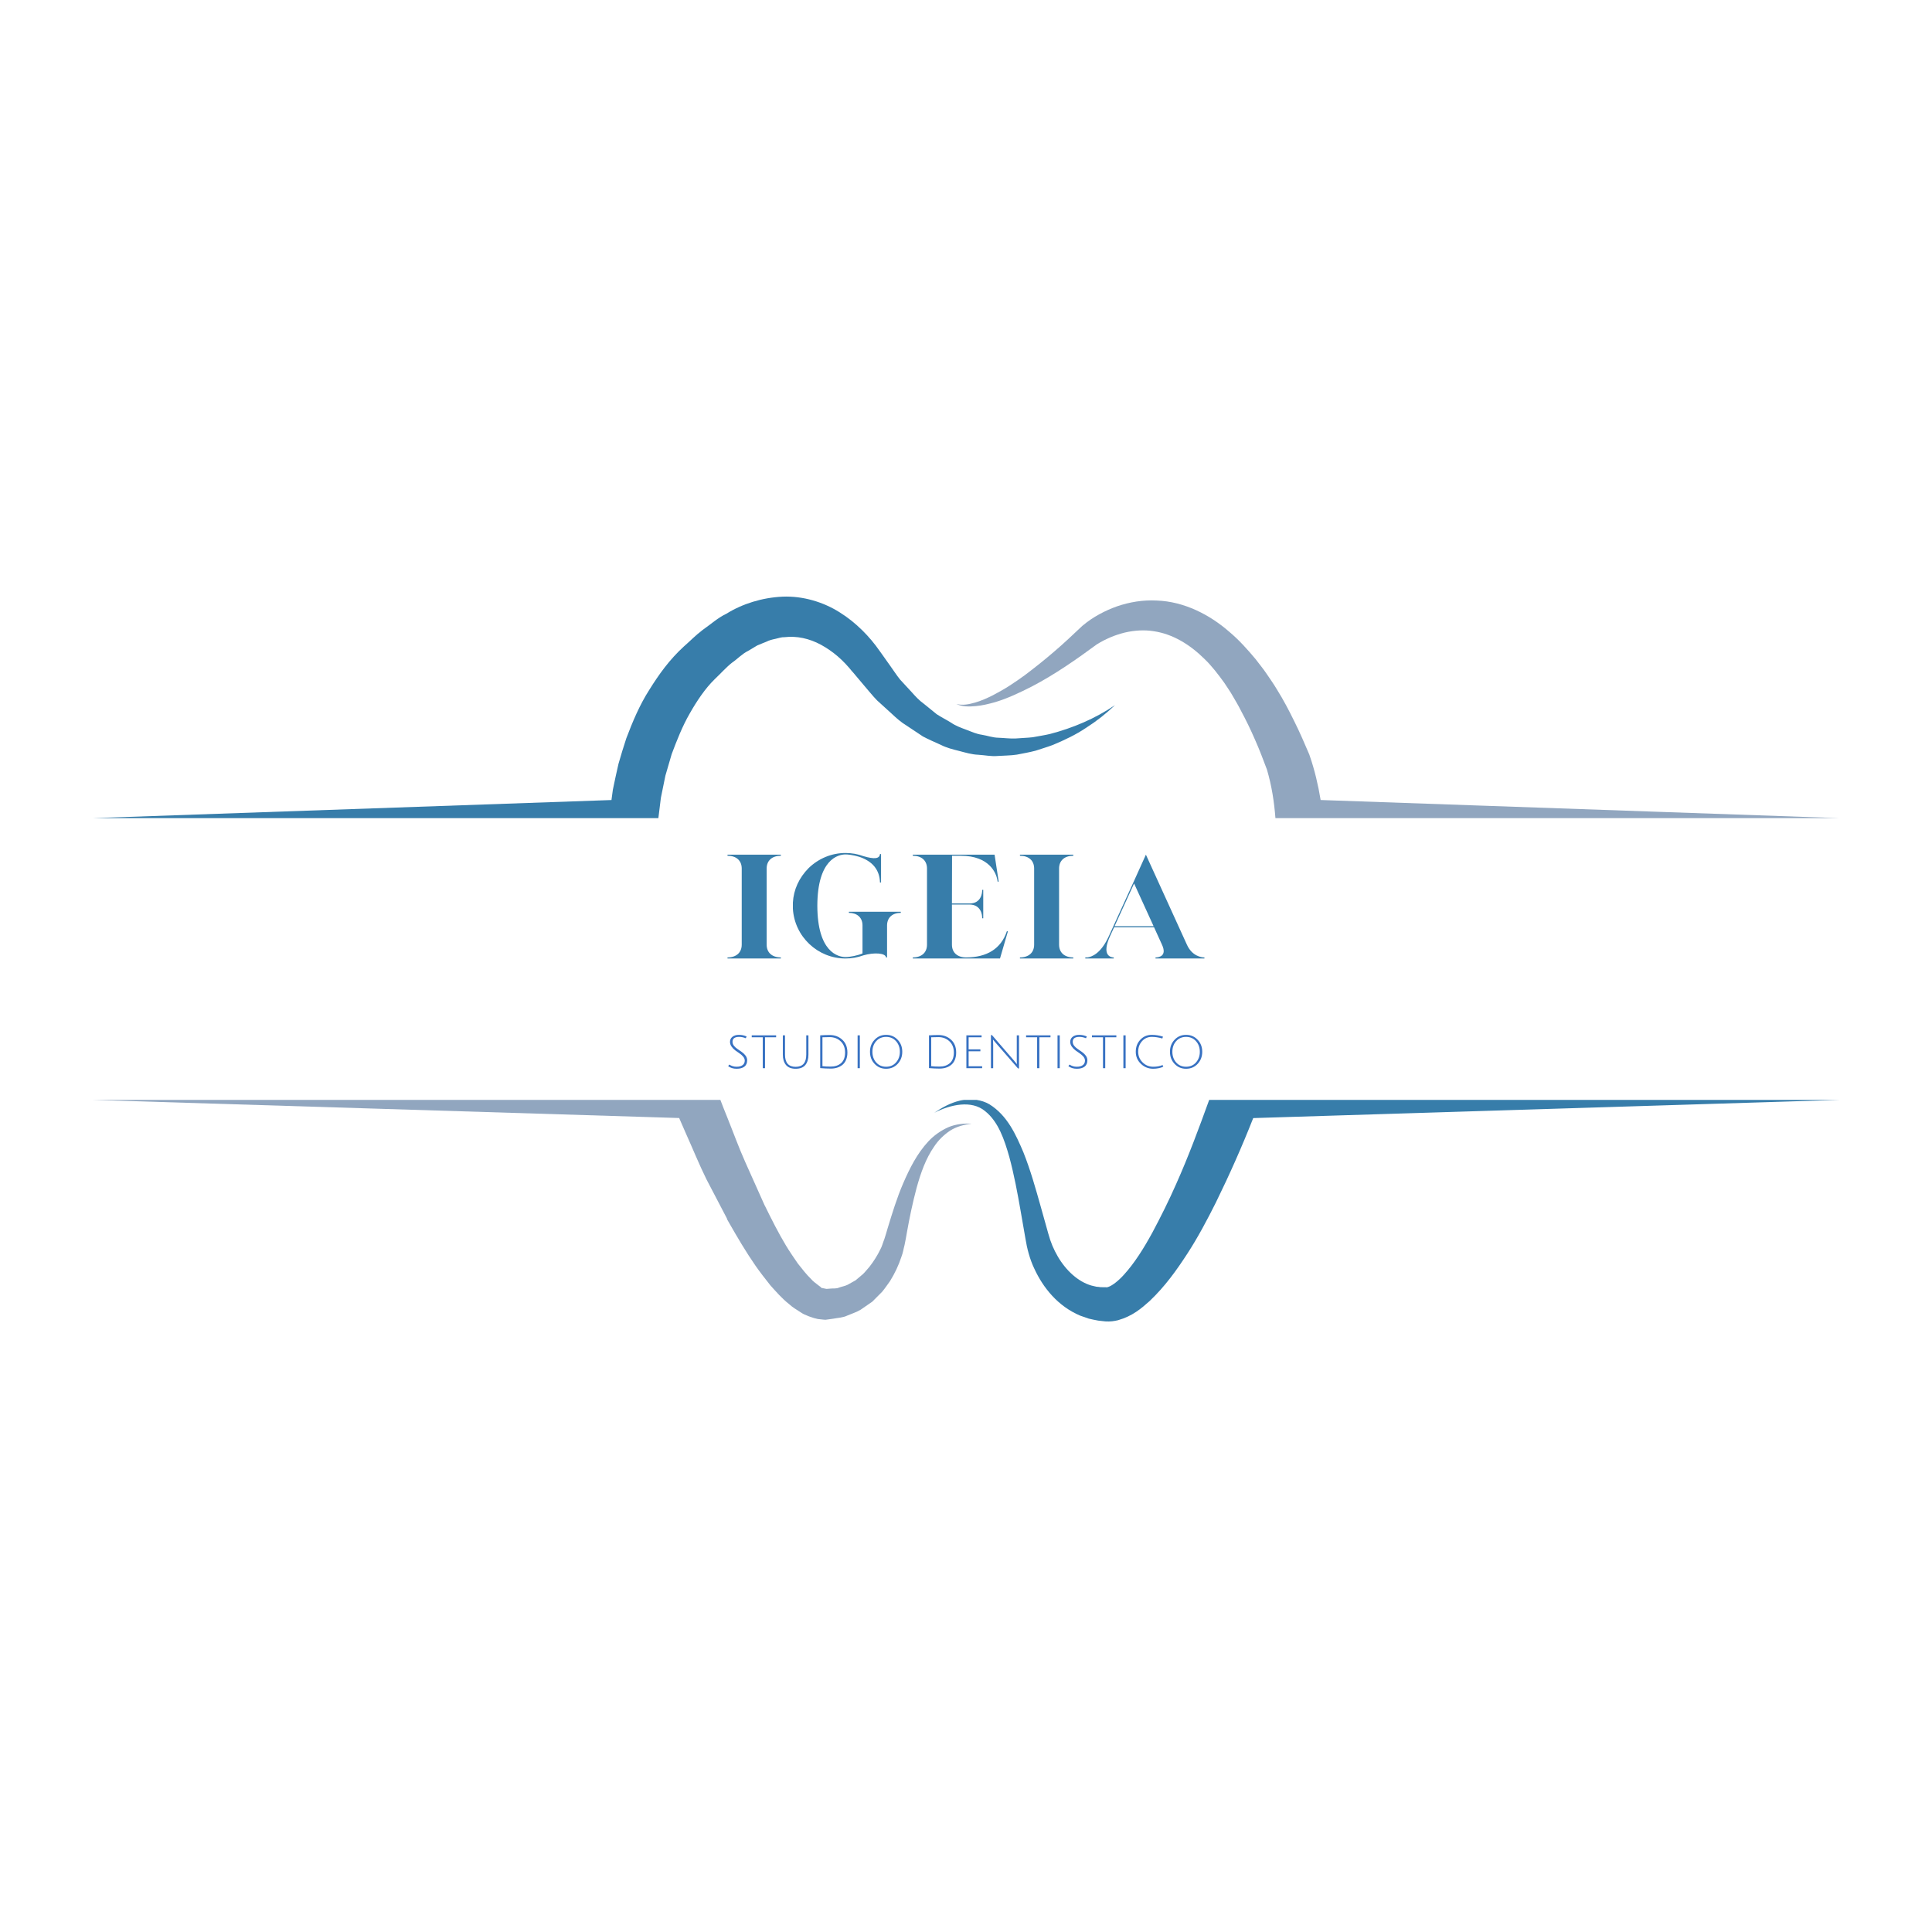 <svg xmlns="http://www.w3.org/2000/svg" xmlns:xlink="http://www.w3.org/1999/xlink" width="500" zoomAndPan="magnify" viewBox="0 0 375 375" height="500" preserveAspectRatio="xMidYMid meet" version="1.0"><defs><g/><clipPath id="a6ff6be3aa"><path d="M 17.723 213 L 189 213 L 189 256.629 L 17.723 256.629 Z M 17.723 213 " clip-rule="nonzero"/></clipPath><clipPath id="9fee1bd8c6"><path d="M 17.723 115.629 L 217 115.629 L 217 159 L 17.723 159 Z M 17.723 115.629 " clip-rule="nonzero"/></clipPath><clipPath id="1523fdd2f6"><path d="M 181 213 L 357.473 213 L 357.473 256.629 L 181 256.629 Z M 181 213 " clip-rule="nonzero"/></clipPath><clipPath id="e6b7e0ed08"><path d="M 185 116 L 357.473 116 L 357.473 159 L 185 159 Z M 185 116 " clip-rule="nonzero"/></clipPath></defs><g clip-path="url(#a6ff6be3aa)"><path fill="#91a6bf" d="M 131.824 217.008 C 132.27 218.031 132.715 219.055 133.164 220.074 C 134.492 223.02 135.664 225.949 137.121 228.902 L 141.109 236.531 L 141.102 236.625 L 141.617 237.527 C 143.18 240.254 144.77 242.969 146.598 245.609 C 147.512 246.93 148.523 248.215 149.539 249.496 C 150.668 250.746 151.746 252.012 153.176 253.141 C 153.789 253.727 154.672 254.242 155.469 254.758 C 156.121 255.238 157.891 255.867 158.738 256.02 L 159.309 256.082 L 159.801 256.137 C 160.664 256.199 160.051 256.152 160.254 256.164 L 160.27 256.164 L 160.312 256.156 L 161.723 255.961 C 162.648 255.777 163.605 255.773 164.465 255.348 C 165.336 254.977 166.25 254.695 167.043 254.219 L 169.316 252.648 L 171.211 250.742 C 171.781 250.074 172.25 249.34 172.762 248.645 C 173.668 247.18 174.406 245.652 174.969 243.934 C 175.297 243.078 175.363 242.426 175.574 241.656 C 175.797 240.684 175.859 240.105 176.012 239.312 C 176.539 236.34 177.152 233.418 177.914 230.555 C 178.707 227.715 179.676 224.891 181.336 222.52 C 182.137 221.305 183.176 220.293 184.395 219.473 C 185.625 218.68 187.082 218.289 188.609 218.098 C 187.113 218.035 185.52 218.172 184.051 218.801 C 182.609 219.449 181.262 220.391 180.176 221.562 C 177.992 223.918 176.559 226.793 175.32 229.648 C 174.078 232.523 173.18 235.488 172.285 238.418 C 172.074 239.098 171.836 240.012 171.656 240.496 C 171.383 241.168 171.168 242.023 170.855 242.543 C 170.32 243.656 169.594 244.812 168.785 245.852 C 168.348 246.332 167.961 246.863 167.5 247.301 L 166.07 248.508 L 164.5 249.383 C 163.973 249.645 163.387 249.719 162.852 249.918 C 162.328 250.172 161.703 250.047 161.141 250.121 L 160.422 250.176 L 160.168 250.125 L 159.613 250.012 C 159.195 249.938 159.355 249.781 159.195 249.727 C 159.129 249.668 159.02 249.648 158.762 249.41 C 158.324 249.043 157.883 248.793 157.445 248.27 C 156.555 247.422 155.715 246.324 154.871 245.266 C 154.082 244.113 153.277 242.957 152.539 241.73 C 151.062 239.27 149.75 236.652 148.457 234.02 L 148.465 234.059 L 148.359 233.832 L 144.621 225.48 C 143.371 222.688 142.285 219.664 141.117 216.77 C 140.672 215.688 140.246 214.59 139.824 213.488 L 17.859 213.488 Z M 131.824 217.008 " fill-opacity="1" fill-rule="nonzero"/></g><g clip-path="url(#9fee1bd8c6)"><path fill="#377daa" d="M 17.859 158.805 L 127.789 158.805 L 128.277 154.855 L 129.152 150.562 L 130.371 146.379 C 131.387 143.68 132.445 140.973 133.867 138.504 C 135.262 136.043 136.887 133.617 138.719 131.836 C 139.832 130.785 141.023 129.457 142.07 128.641 C 143.152 127.902 144.035 126.906 145.254 126.316 L 146.973 125.285 C 147.559 125.016 148.152 124.816 148.742 124.562 C 149.32 124.266 149.914 124.121 150.508 124 C 151.102 123.871 151.695 123.645 152.289 123.676 C 154.66 123.402 157.066 123.918 159.34 125.141 C 161.652 126.414 163.617 128.066 165.551 130.508 L 165.395 130.297 L 167.801 133.152 C 168.621 134.09 169.371 135.062 170.246 135.953 L 173.035 138.488 C 173.945 139.34 174.871 140.18 175.973 140.84 L 179.125 142.938 C 180.242 143.539 181.426 144.039 182.578 144.562 C 183.703 145.145 184.945 145.453 186.184 145.762 C 187.41 146.082 188.621 146.453 189.895 146.5 C 191.156 146.574 192.395 146.852 193.648 146.734 C 194.898 146.645 196.148 146.664 197.375 146.473 C 198.59 146.234 199.805 146.027 200.988 145.715 C 202.148 145.324 203.324 144.996 204.449 144.555 C 206.684 143.617 208.859 142.59 210.844 141.246 C 212.852 139.969 214.727 138.492 216.422 136.863 C 212.535 139.508 208.176 141.328 203.781 142.469 C 202.68 142.73 201.551 142.883 200.449 143.098 C 199.336 143.23 198.211 143.238 197.109 143.34 C 196.004 143.387 194.898 143.234 193.805 143.195 C 192.707 143.184 191.652 142.789 190.59 142.617 C 189.512 142.469 188.516 142.008 187.508 141.625 C 186.5 141.246 185.492 140.887 184.59 140.262 C 183.672 139.691 182.711 139.219 181.816 138.629 L 179.293 136.582 C 178.414 135.961 177.672 135.148 176.941 134.324 L 174.723 131.922 C 174.031 131.074 173.434 130.117 172.785 129.227 L 170.871 126.531 L 170.715 126.32 C 168.879 123.656 166.16 120.832 163.004 118.871 C 159.832 116.852 155.824 115.637 151.852 115.812 C 147.922 116 144.082 117.203 141.008 119.117 C 139.336 119.906 137.934 121.195 136.398 122.258 C 134.934 123.375 133.973 124.41 132.73 125.488 C 129.918 128.059 127.883 130.922 126.027 133.898 C 124.133 136.859 122.793 140.07 121.566 143.305 C 121.031 144.941 120.52 146.594 120.051 148.246 C 119.684 149.922 119.281 151.598 118.957 153.277 L 118.684 155.285 Z M 17.859 158.805 " fill-opacity="1" fill-rule="nonzero"/></g><g clip-path="url(#1523fdd2f6)"><path fill="#377daa" d="M 357.148 213.488 L 234.703 213.488 C 232.703 219.016 230.664 224.516 228.293 229.816 C 226.871 233.051 225.297 236.199 223.668 239.25 C 222.023 242.27 220.184 245.211 218.102 247.48 C 217.102 248.594 215.898 249.516 215.207 249.758 C 215.074 249.816 214.891 249.84 214.953 249.859 L 213.617 249.84 C 213.352 249.793 213.09 249.773 212.812 249.75 L 211.84 249.523 C 209.281 248.785 206.934 246.641 205.332 243.91 C 204.508 242.496 203.949 241.18 203.473 239.445 L 202.004 234.195 C 201.012 230.68 200.023 227.125 198.633 223.641 C 197.191 220.262 195.543 216.52 192.047 214.344 C 191.277 213.891 190.434 213.629 189.582 213.492 L 187.105 213.492 C 186.848 213.535 186.578 213.555 186.332 213.625 C 184.477 214.059 182.852 214.977 181.348 215.984 C 184.508 214.379 188.574 213.488 191.191 215.656 C 193.781 217.707 194.961 221.223 195.906 224.566 C 196.828 227.977 197.488 231.512 198.109 235.078 L 199.047 240.469 C 199.332 242.281 199.891 244.457 200.766 246.258 C 202.461 249.941 205.34 253.543 209.668 255.367 L 211.309 255.938 C 211.91 256.09 212.551 256.215 213.18 256.332 L 214.562 256.484 C 215.539 256.547 216.262 256.426 217.004 256.254 C 219.828 255.449 221.523 253.969 223.102 252.566 C 226.156 249.676 228.395 246.516 230.477 243.312 C 232.551 240.113 234.305 236.785 235.98 233.449 C 238.633 228.039 241.066 222.566 243.25 217.02 Z M 357.148 213.488 " fill-opacity="1" fill-rule="nonzero"/></g><g clip-path="url(#e6b7e0ed08)"><path fill="#91a6bf" d="M 256.336 155.281 C 255.859 152.375 255.164 149.441 254.25 146.797 L 254.129 146.438 C 253.211 144.293 252.293 142.148 251.242 140.047 C 250.211 137.941 249.117 135.84 247.848 133.82 C 247.25 132.797 246.547 131.816 245.875 130.824 C 245.219 129.824 244.414 128.887 243.699 127.922 C 242.129 126.051 240.496 124.211 238.559 122.594 C 234.812 119.328 229.859 116.746 224.504 116.562 C 221.863 116.418 219.246 116.859 216.832 117.684 C 215.629 118.109 214.473 118.625 213.363 119.234 C 212.273 119.824 211.168 120.57 210.266 121.332 L 210.102 121.457 C 208.305 123.148 206.52 124.855 204.645 126.449 C 202.781 128.062 200.852 129.594 198.887 131.074 C 197.895 131.793 196.887 132.496 195.848 133.156 C 194.816 133.82 193.746 134.41 192.66 134.98 C 191.562 135.523 190.441 136.035 189.262 136.367 C 188.098 136.699 186.844 136.969 185.625 136.641 C 186.773 137.195 188.133 137.172 189.395 137.055 C 190.68 136.941 191.934 136.629 193.176 136.281 C 195.648 135.535 197.961 134.418 200.246 133.266 C 204.789 130.895 208.977 127.957 213.074 124.941 L 212.914 125.066 C 213.809 124.488 214.641 124.098 215.562 123.691 C 216.477 123.305 217.406 123.004 218.348 122.773 C 220.234 122.34 222.145 122.227 223.973 122.523 C 227.641 123.07 230.949 125.098 233.758 127.871 C 235.184 129.23 236.426 130.867 237.625 132.52 C 238.176 133.398 238.793 134.211 239.297 135.133 C 239.816 136.039 240.367 136.922 240.832 137.875 C 241.828 139.723 242.762 141.637 243.605 143.594 C 244.449 145.48 245.184 147.438 245.918 149.387 C 246.852 152.59 247.309 155.582 247.562 158.805 L 357.145 158.805 Z M 256.336 155.281 " fill-opacity="1" fill-rule="nonzero"/></g><g fill="#377daa" fill-opacity="1"><g transform="translate(140.042, 186.044)"><g><path d="M 1.168 -0.211 L 1.168 0 L 11.523 0 L 11.523 -0.211 C 9.82 -0.211 8.766 -1.145 8.766 -2.688 L 8.766 -17.465 C 8.766 -19.008 9.82 -19.941 11.523 -19.941 L 11.523 -20.152 L 1.168 -20.152 L 1.168 -19.941 C 2.875 -19.941 3.926 -19.008 3.926 -17.465 L 3.926 -2.688 C 3.926 -1.145 2.875 -0.211 1.168 -0.211 Z M 1.168 -0.211 "/></g></g></g><g fill="#377daa" fill-opacity="1"><g transform="translate(152.73, 186.044)"><g><path d="M 11.387 0 C 12.602 0 13.746 -0.211 14.844 -0.609 C 16.926 -1.215 19.168 -1.074 19.238 -0.211 L 19.449 -0.211 L 19.449 -6.5 C 19.496 -7.973 20.504 -8.859 22.113 -8.859 L 22.113 -9.07 L 12.039 -9.07 L 12.039 -8.859 C 13.559 -8.859 14.656 -8.02 14.68 -6.477 L 14.68 -0.98 C 13.816 -0.609 12.32 -0.281 11.387 -0.281 C 9.934 -0.281 5.938 -1.238 5.914 -10.238 C 5.938 -19.238 9.934 -20.199 11.387 -20.199 C 11.828 -20.199 12.859 -20.105 14.074 -19.73 C 16.621 -18.867 18 -17.23 18.07 -14.75 L 18.281 -14.75 L 18.281 -20.27 L 18.07 -20.27 C 18 -19.379 17.043 -19.215 14.844 -19.871 C 13.746 -20.27 12.602 -20.48 11.387 -20.48 C 8.695 -20.48 6.172 -19.426 4.23 -17.555 C 2.359 -15.664 1.309 -13.371 1.168 -10.848 L 1.168 -9.68 C 1.473 -4.254 5.984 0 11.387 0 Z M 11.387 0 "/></g></g></g><g fill="#377daa" fill-opacity="1"><g transform="translate(176.004, 186.044)"><g><path d="M 1.168 -0.211 L 1.168 0 L 18.094 0 L 19.637 -5.285 L 19.426 -5.285 C 18.305 -1.895 15.547 -0.211 11.523 -0.211 C 9.82 -0.211 8.766 -1.145 8.766 -2.688 L 8.766 -10.473 L 12.273 -10.473 C 14.426 -10.402 14.633 -8.461 14.633 -7.926 L 14.633 -7.809 L 14.844 -7.809 L 14.844 -13.324 L 14.633 -13.324 L 14.633 -13.207 C 14.633 -12.672 14.426 -10.73 12.273 -10.684 L 8.766 -10.684 L 8.789 -19.941 L 10.473 -19.941 C 16.129 -19.941 17.348 -16.48 17.578 -15.289 L 17.648 -14.867 L 17.836 -14.961 L 17.043 -20.152 L 1.168 -20.152 L 1.168 -19.941 C 2.875 -19.941 3.926 -19.008 3.926 -17.465 L 3.926 -2.688 C 3.926 -1.145 2.875 -0.211 1.168 -0.211 Z M 1.168 -0.211 "/></g></g></g><g fill="#377daa" fill-opacity="1"><g transform="translate(196.801, 186.044)"><g><path d="M 1.168 -0.211 L 1.168 0 L 11.523 0 L 11.523 -0.211 C 9.82 -0.211 8.766 -1.145 8.766 -2.688 L 8.766 -17.465 C 8.766 -19.008 9.82 -19.941 11.523 -19.941 L 11.523 -20.152 L 1.168 -20.152 L 1.168 -19.941 C 2.875 -19.941 3.926 -19.008 3.926 -17.465 L 3.926 -2.688 C 3.926 -1.145 2.875 -0.211 1.168 -0.211 Z M 1.168 -0.211 "/></g></g></g><g fill="#377daa" fill-opacity="1"><g transform="translate(209.489, 186.044)"><g><path d="M 1.168 -0.211 L 1.168 0 L 6.688 0 L 6.688 -0.211 L 6.617 -0.211 C 6.219 -0.234 4.207 -0.469 5.984 -4.371 L 6.758 -6.055 L 14.516 -6.055 L 16.059 -2.664 C 17.09 -0.422 15.383 -0.234 14.914 -0.211 L 14.797 -0.211 L 14.797 0 L 24.289 0 L 24.289 -0.211 L 24.172 -0.211 C 23.703 -0.234 21.906 -0.445 20.898 -2.664 L 12.93 -20.152 L 10.52 -14.82 L 5.75 -4.371 C 4.184 -0.887 2.359 -0.305 1.566 -0.211 Z M 14.426 -6.266 L 6.848 -6.266 L 10.637 -14.562 Z M 14.426 -6.266 "/></g></g></g><g fill="#3771c2" fill-opacity="1"><g transform="translate(140.836, 207.335)"><g><path d="M 3.922 -5.812 C 3.492 -5.988 3.066 -6.078 2.641 -6.078 C 1.773 -6.078 1.344 -5.758 1.344 -5.125 C 1.344 -4.844 1.438 -4.582 1.625 -4.344 C 1.82 -4.102 2.062 -3.891 2.344 -3.703 C 2.625 -3.516 2.898 -3.32 3.172 -3.125 C 3.453 -2.926 3.691 -2.691 3.891 -2.422 C 4.086 -2.148 4.188 -1.852 4.188 -1.531 C 4.188 -0.988 4.004 -0.578 3.641 -0.297 C 3.273 -0.023 2.773 0.109 2.141 0.109 C 1.504 0.109 0.957 -0.055 0.5 -0.391 L 0.719 -0.703 C 1.145 -0.422 1.613 -0.281 2.125 -0.281 C 2.633 -0.281 3.023 -0.383 3.297 -0.594 C 3.578 -0.801 3.719 -1.098 3.719 -1.484 C 3.719 -1.742 3.617 -1.992 3.422 -2.234 C 3.223 -2.473 2.984 -2.688 2.703 -2.875 C 2.422 -3.07 2.141 -3.27 1.859 -3.469 C 1.586 -3.676 1.352 -3.922 1.156 -4.203 C 0.957 -4.484 0.859 -4.785 0.859 -5.109 C 0.859 -5.523 1.016 -5.852 1.328 -6.094 C 1.641 -6.344 2.062 -6.469 2.594 -6.469 C 3.125 -6.469 3.617 -6.363 4.078 -6.156 Z M 3.922 -5.812 "/></g></g></g><g fill="#3771c2" fill-opacity="1"><g transform="translate(145.708, 207.335)"><g><path d="M 2.344 -6 L 0.203 -6 L 0.203 -6.375 L 4.938 -6.375 L 4.938 -6 L 2.781 -6 L 2.781 0 L 2.344 0 Z M 2.344 -6 "/></g></g></g><g fill="#3771c2" fill-opacity="1"><g transform="translate(150.839, 207.335)"><g><path d="M 5.469 -0.609 C 5.062 -0.129 4.438 0.109 3.594 0.109 C 2.758 0.109 2.133 -0.133 1.719 -0.625 C 1.312 -1.113 1.109 -1.781 1.109 -2.625 L 1.109 -6.375 L 1.531 -6.375 L 1.531 -2.625 C 1.531 -1.051 2.219 -0.266 3.594 -0.266 C 4.969 -0.266 5.656 -1.051 5.656 -2.625 L 5.656 -6.375 L 6.078 -6.375 L 6.078 -2.625 C 6.078 -1.77 5.875 -1.098 5.469 -0.609 Z M 5.469 -0.609 "/></g></g></g><g fill="#3771c2" fill-opacity="1"><g transform="translate(158.028, 207.335)"><g><path d="M 3.219 -0.312 C 4.051 -0.312 4.723 -0.535 5.234 -0.984 C 5.742 -1.441 6 -2.129 6 -3.047 C 6 -3.961 5.711 -4.688 5.141 -5.219 C 4.566 -5.758 3.859 -6.031 3.016 -6.031 C 2.473 -6.031 2.004 -6.02 1.609 -6 L 1.609 -0.391 C 1.992 -0.336 2.531 -0.312 3.219 -0.312 Z M 3.016 -6.438 C 3.992 -6.438 4.812 -6.129 5.469 -5.516 C 6.125 -4.91 6.453 -4.082 6.453 -3.031 C 6.453 -2.508 6.367 -2.047 6.203 -1.641 C 6.035 -1.234 5.801 -0.906 5.5 -0.656 C 4.895 -0.164 4.133 0.078 3.219 0.078 C 2.613 0.078 1.93 0.047 1.172 -0.016 L 1.172 -6.375 C 1.773 -6.414 2.391 -6.438 3.016 -6.438 Z M 3.016 -6.438 "/></g></g></g><g fill="#3771c2" fill-opacity="1"><g transform="translate(165.288, 207.335)"><g><path d="M 1.172 0 L 1.172 -6.375 L 1.609 -6.375 L 1.609 0 Z M 1.172 0 "/></g></g></g><g fill="#3771c2" fill-opacity="1"><g transform="translate(168.068, 207.335)"><g><path d="M 1.688 -0.844 C 1.094 -1.477 0.797 -2.258 0.797 -3.188 C 0.797 -4.113 1.094 -4.891 1.688 -5.516 C 2.281 -6.148 3.023 -6.469 3.922 -6.469 C 4.828 -6.469 5.578 -6.148 6.172 -5.516 C 6.766 -4.891 7.062 -4.113 7.062 -3.188 C 7.062 -2.258 6.766 -1.477 6.172 -0.844 C 5.578 -0.207 4.828 0.109 3.922 0.109 C 3.023 0.109 2.281 -0.207 1.688 -0.844 Z M 2 -5.25 C 1.508 -4.695 1.266 -4.008 1.266 -3.188 C 1.266 -2.363 1.508 -1.672 2 -1.109 C 2.5 -0.555 3.141 -0.281 3.922 -0.281 C 4.711 -0.281 5.352 -0.555 5.844 -1.109 C 6.344 -1.672 6.594 -2.363 6.594 -3.188 C 6.594 -4.008 6.344 -4.695 5.844 -5.25 C 5.352 -5.801 4.711 -6.078 3.922 -6.078 C 3.141 -6.078 2.5 -5.801 2 -5.25 Z M 2 -5.25 "/></g></g></g><g fill="#3771c2" fill-opacity="1"><g transform="translate(175.934, 207.335)"><g/></g></g><g fill="#3771c2" fill-opacity="1"><g transform="translate(179.141, 207.335)"><g><path d="M 3.219 -0.312 C 4.051 -0.312 4.723 -0.535 5.234 -0.984 C 5.742 -1.441 6 -2.129 6 -3.047 C 6 -3.961 5.711 -4.688 5.141 -5.219 C 4.566 -5.758 3.859 -6.031 3.016 -6.031 C 2.473 -6.031 2.004 -6.02 1.609 -6 L 1.609 -0.391 C 1.992 -0.336 2.531 -0.312 3.219 -0.312 Z M 3.016 -6.438 C 3.992 -6.438 4.812 -6.129 5.469 -5.516 C 6.125 -4.91 6.453 -4.082 6.453 -3.031 C 6.453 -2.508 6.367 -2.047 6.203 -1.641 C 6.035 -1.234 5.801 -0.906 5.5 -0.656 C 4.895 -0.164 4.133 0.078 3.219 0.078 C 2.613 0.078 1.93 0.047 1.172 -0.016 L 1.172 -6.375 C 1.773 -6.414 2.391 -6.438 3.016 -6.438 Z M 3.016 -6.438 "/></g></g></g><g fill="#3771c2" fill-opacity="1"><g transform="translate(186.401, 207.335)"><g><path d="M 1.172 0 L 1.172 -6.375 L 4.125 -6.375 L 4.125 -6 L 1.609 -6 L 1.609 -3.656 L 3.891 -3.656 L 3.891 -3.281 L 1.609 -3.281 L 1.609 -0.375 L 4.234 -0.375 L 4.234 0 Z M 1.172 0 "/></g></g></g><g fill="#3771c2" fill-opacity="1"><g transform="translate(191.167, 207.335)"><g><path d="M 1.578 -5.359 L 1.609 -4.594 L 1.609 0 L 1.172 0 L 1.172 -6.422 L 1.375 -6.422 L 5.562 -1.578 C 5.852 -1.242 6.07 -0.977 6.219 -0.781 C 6.195 -1.062 6.188 -1.383 6.188 -1.75 L 6.188 -6.375 L 6.625 -6.375 L 6.625 0.047 L 6.422 0.047 L 2.141 -4.875 C 1.848 -5.207 1.66 -5.43 1.578 -5.547 Z M 1.578 -5.359 "/></g></g></g><g fill="#3771c2" fill-opacity="1"><g transform="translate(198.961, 207.335)"><g><path d="M 2.344 -6 L 0.203 -6 L 0.203 -6.375 L 4.938 -6.375 L 4.938 -6 L 2.781 -6 L 2.781 0 L 2.344 0 Z M 2.344 -6 "/></g></g></g><g fill="#3771c2" fill-opacity="1"><g transform="translate(204.092, 207.335)"><g><path d="M 1.172 0 L 1.172 -6.375 L 1.609 -6.375 L 1.609 0 Z M 1.172 0 "/></g></g></g><g fill="#3771c2" fill-opacity="1"><g transform="translate(206.872, 207.335)"><g><path d="M 3.922 -5.812 C 3.492 -5.988 3.066 -6.078 2.641 -6.078 C 1.773 -6.078 1.344 -5.758 1.344 -5.125 C 1.344 -4.844 1.438 -4.582 1.625 -4.344 C 1.82 -4.102 2.062 -3.891 2.344 -3.703 C 2.625 -3.516 2.898 -3.32 3.172 -3.125 C 3.453 -2.926 3.691 -2.691 3.891 -2.422 C 4.086 -2.148 4.188 -1.852 4.188 -1.531 C 4.188 -0.988 4.004 -0.578 3.641 -0.297 C 3.273 -0.023 2.773 0.109 2.141 0.109 C 1.504 0.109 0.957 -0.055 0.5 -0.391 L 0.719 -0.703 C 1.145 -0.422 1.613 -0.281 2.125 -0.281 C 2.633 -0.281 3.023 -0.383 3.297 -0.594 C 3.578 -0.801 3.719 -1.098 3.719 -1.484 C 3.719 -1.742 3.617 -1.992 3.422 -2.234 C 3.223 -2.473 2.984 -2.688 2.703 -2.875 C 2.422 -3.07 2.141 -3.27 1.859 -3.469 C 1.586 -3.676 1.352 -3.922 1.156 -4.203 C 0.957 -4.484 0.859 -4.785 0.859 -5.109 C 0.859 -5.523 1.016 -5.852 1.328 -6.094 C 1.641 -6.344 2.062 -6.469 2.594 -6.469 C 3.125 -6.469 3.617 -6.363 4.078 -6.156 Z M 3.922 -5.812 "/></g></g></g><g fill="#3771c2" fill-opacity="1"><g transform="translate(211.744, 207.335)"><g><path d="M 2.344 -6 L 0.203 -6 L 0.203 -6.375 L 4.938 -6.375 L 4.938 -6 L 2.781 -6 L 2.781 0 L 2.344 0 Z M 2.344 -6 "/></g></g></g><g fill="#3771c2" fill-opacity="1"><g transform="translate(216.875, 207.335)"><g><path d="M 1.172 0 L 1.172 -6.375 L 1.609 -6.375 L 1.609 0 Z M 1.172 0 "/></g></g></g><g fill="#3771c2" fill-opacity="1"><g transform="translate(219.655, 207.335)"><g><path d="M 4.188 0.109 C 3.258 0.109 2.461 -0.207 1.797 -0.844 C 1.129 -1.477 0.797 -2.258 0.797 -3.188 C 0.797 -4.113 1.086 -4.891 1.672 -5.516 C 2.254 -6.148 3 -6.469 3.906 -6.469 C 4.625 -6.469 5.348 -6.352 6.078 -6.125 L 5.953 -5.766 C 5.242 -5.973 4.562 -6.078 3.906 -6.078 C 3.133 -6.078 2.5 -5.797 2 -5.234 C 1.508 -4.68 1.266 -4 1.266 -3.188 C 1.266 -2.383 1.551 -1.695 2.125 -1.125 C 2.695 -0.562 3.383 -0.281 4.188 -0.281 C 4.883 -0.281 5.488 -0.391 6 -0.609 L 6.141 -0.297 C 5.91 -0.172 5.613 -0.07 5.25 0 C 4.883 0.07 4.531 0.109 4.188 0.109 Z M 4.188 0.109 "/></g></g></g><g fill="#3771c2" fill-opacity="1"><g transform="translate(226.291, 207.335)"><g><path d="M 1.688 -0.844 C 1.094 -1.477 0.797 -2.258 0.797 -3.188 C 0.797 -4.113 1.094 -4.891 1.688 -5.516 C 2.281 -6.148 3.023 -6.469 3.922 -6.469 C 4.828 -6.469 5.578 -6.148 6.172 -5.516 C 6.766 -4.891 7.062 -4.113 7.062 -3.188 C 7.062 -2.258 6.766 -1.477 6.172 -0.844 C 5.578 -0.207 4.828 0.109 3.922 0.109 C 3.023 0.109 2.281 -0.207 1.688 -0.844 Z M 2 -5.25 C 1.508 -4.695 1.266 -4.008 1.266 -3.188 C 1.266 -2.363 1.508 -1.672 2 -1.109 C 2.5 -0.555 3.141 -0.281 3.922 -0.281 C 4.711 -0.281 5.352 -0.555 5.844 -1.109 C 6.344 -1.672 6.594 -2.363 6.594 -3.188 C 6.594 -4.008 6.344 -4.695 5.844 -5.25 C 5.352 -5.801 4.711 -6.078 3.922 -6.078 C 3.141 -6.078 2.5 -5.801 2 -5.25 Z M 2 -5.25 "/></g></g></g></svg>